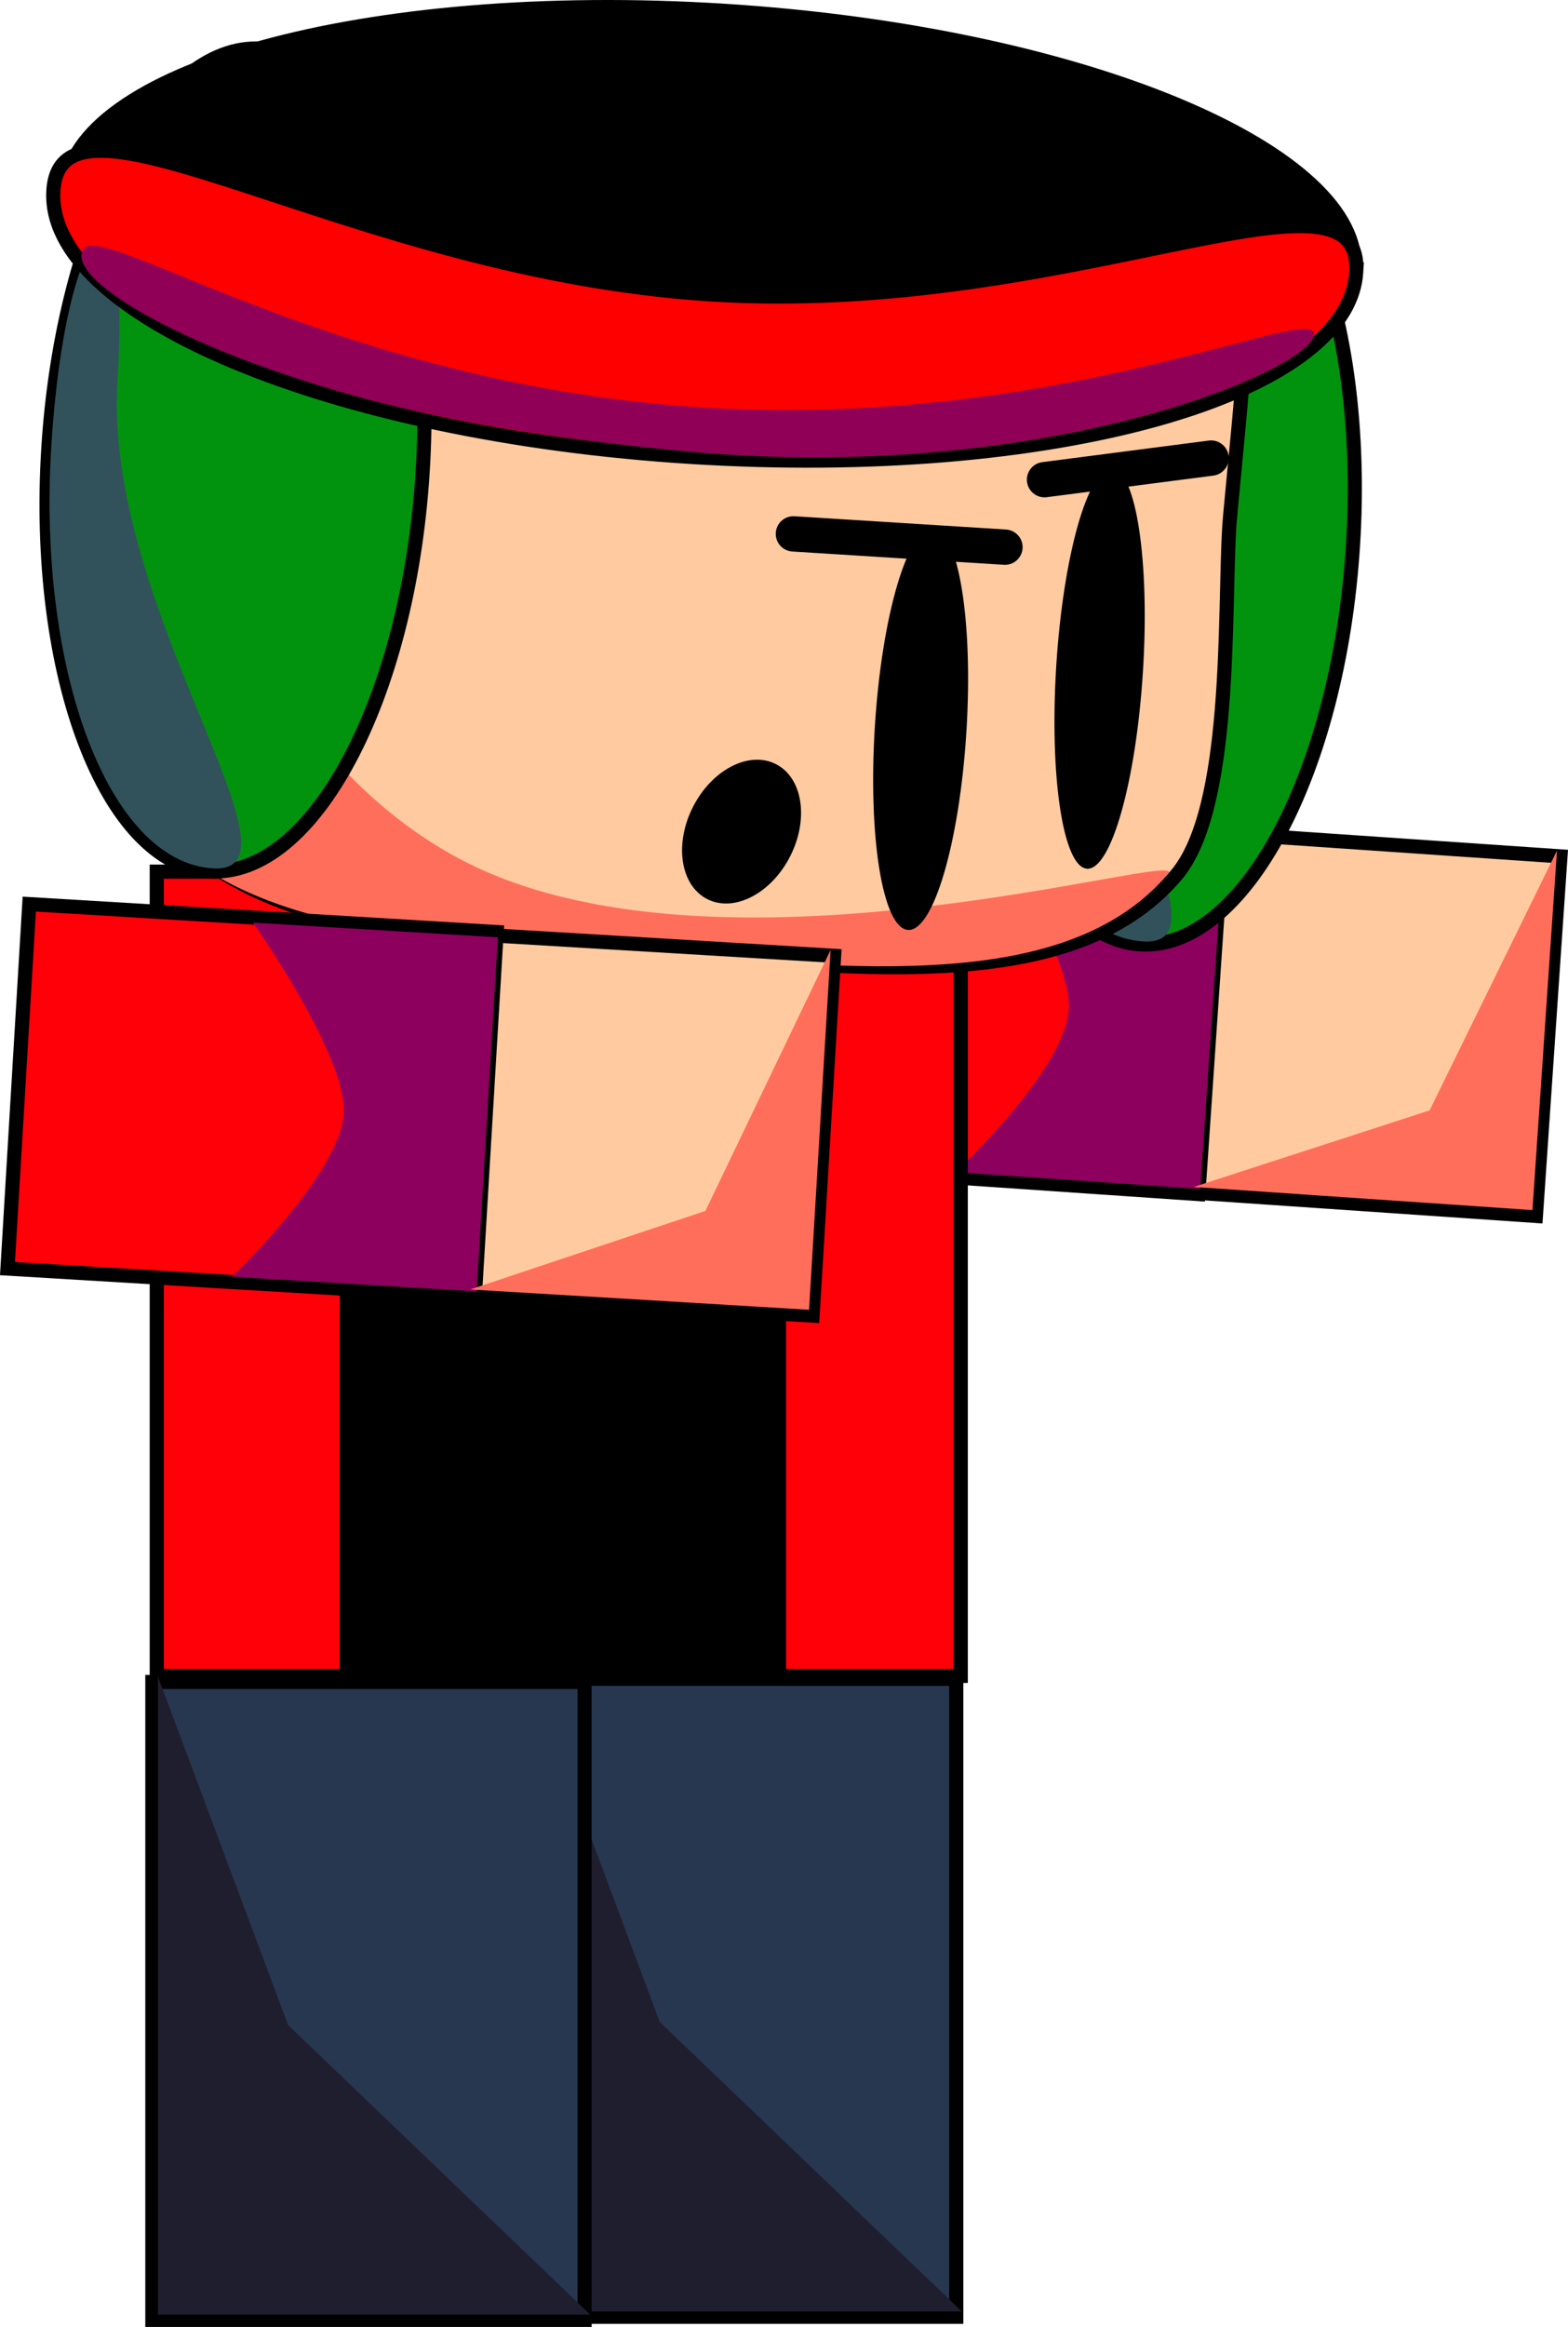 <svg version="1.1" xmlns="http://www.w3.org/2000/svg" xmlns:xlink="http://www.w3.org/1999/xlink" width="221.938" height="329.264" viewBox="0,0,221.938,329.264"><g transform="translate(-242.274,-16.316)"><g data-paper-data="{&quot;isPaintingLayer&quot;:true}" fill-rule="nonzero" stroke-linejoin="miter" stroke-miterlimit="10" stroke-dasharray="" stroke-dashoffset="0" style="mix-blend-mode: normal"><g data-paper-data="{&quot;index&quot;:null}" stroke="#000000" stroke-linecap="butt"><path d="M459.67,188.371l-47.949,-3.276l3.476,-50.879l47.949,3.276z" fill="#ffcaa0" stroke-width="2"/><g><path d="M411.89,185.275l-66.116,-4.517l3.521,-51.542l66.116,4.517z" fill="#ff0008" stroke-width="2"/><path d="M412.153,184.547l-34.63,-2.366c0,0 15.438,-14.435 16.023,-22.992c0.554,-8.113 -12.601,-27.088 -12.601,-27.088l34.63,2.366c0,0 -1.125,16.472 -1.693,24.773c-0.573,8.391 -1.729,25.306 -1.729,25.306z" fill="#8d005e" stroke-width="0"/></g><path d="M459.181,187.545l-47.949,-3.276l33.39,-10.832l18.034,-36.771z" fill="#ff6e5b" stroke-width="0"/></g><g data-paper-data="{&quot;index&quot;:null}" stroke="#000000" stroke-linecap="butt"><path d="M433.785,93.4c-2.016,32.142 -15.511,57.454 -30.142,56.537c-14.631,-0.918 -24.857,-27.718 -22.841,-59.86c2.016,-32.142 15.511,-57.454 30.142,-56.537c14.631,0.918 24.857,27.718 22.841,59.86z" fill="#01930e" stroke-width="2"/><path d="M390.593,80.622c-2.016,32.142 28.109,69.824 13.478,68.906c-14.631,-0.918 -24.857,-27.718 -22.841,-59.86c2.016,-32.142 11.379,-41.188 9.363,-9.046z" fill="#31525b" stroke-width="0"/></g><g data-paper-data="{&quot;index&quot;:null}" stroke="#000000" stroke-linecap="butt"><path d="M316.445,344.136v-90.271h61.179v90.271z" fill="#273750" stroke-width="2"/><path d="M317.233,343.379v-90.271l18.427,49.316l42.752,40.955z" fill="#1f1e2e" stroke-width="0"/></g><path d="M264.461,253.453v-113.801h113.801v113.801z" data-paper-data="{&quot;index&quot;:null}" fill="#ff0008" stroke="#000000" stroke-width="2" stroke-linecap="butt"/><g data-paper-data="{&quot;index&quot;:null}" stroke="#000000" stroke-linecap="butt"><path d="M263.839,344.58v-90.271h61.179v90.271z" fill="#273750" stroke-width="2"/><path d="M264.627,343.823v-90.271l18.427,49.316l42.752,40.955z" fill="#1f1e2e" stroke-width="0"/></g><g data-paper-data="{&quot;index&quot;:null}" fill="#000000" stroke="#000000" stroke-linecap="butt"><path d="M291.354,252.984v-111.683h61.179v111.683z" stroke-width="2"/><path d="M292.141,252.048v-111.683l18.427,61.013l42.752,50.67z" stroke-width="0"/></g><g data-paper-data="{&quot;index&quot;:null}" stroke="#000000" stroke-linecap="butt"><path d="M256.803,80.726c0.086,-1.374 2.599,-27.271 2.786,-28.617c4.721,-34.021 38.688,-34.381 81.05,-31.724c39.792,2.496 73.88,9.185 77.912,40.79c0.43,3.372 -2.055,26.074 -2.274,29.554c-0.78,12.437 0.489,39.959 -7.492,49.393c-15.177,17.941 -47.483,12.758 -76.344,10.948c-30.515,-1.914 -59.033,-2.72 -71.143,-24.194c-5.366,-9.516 -5.19,-35.068 -4.495,-46.149z" fill="#ffcaa0" stroke-width="2"/><path d="M254.973,80.622c0.086,-1.374 2.599,-27.271 2.786,-28.617c2.682,-19.329 3.059,60.867 49.379,85.741c36.3,19.493 103.684,-1.588 100.475,2.205c-15.177,17.941 -48.141,12.826 -77.002,11.016c-30.515,-1.914 -59.033,-2.72 -71.143,-24.194c-5.366,-9.516 -5.19,-35.068 -4.495,-46.149z" fill="#ff6e5b" stroke-width="0"/></g><g data-paper-data="{&quot;index&quot;:null}" stroke="#000000" stroke-linecap="butt"><path d="M302.098,83.062c-2.016,32.142 -15.511,57.454 -30.142,56.537c-14.631,-0.918 -24.857,-27.718 -22.841,-59.86c2.016,-32.142 15.511,-57.454 30.142,-56.537c14.631,0.918 24.857,27.718 22.841,59.86z" fill="#01930e" stroke-width="2"/><path d="M258.906,70.284c-2.016,32.142 28.109,69.824 13.478,68.906c-14.631,-0.918 -24.857,-27.718 -22.841,-59.86c2.016,-32.142 11.379,-41.188 9.363,-9.046z" fill="#31525b" stroke-width="0"/></g><g data-paper-data="{&quot;index&quot;:null}" stroke-linecap="butt"><path d="M434.983,54.54c-1.106,17.626 -43.281,29.326 -94.202,26.132c-50.92,-3.194 -91.303,-20.072 -90.198,-37.699c1.106,-17.626 43.281,-29.326 94.202,-26.132c50.92,3.194 91.303,20.072 90.198,37.699z" fill="#000000" stroke="none" stroke-width="NaN"/><path d="M434.232,54.838c-1.106,17.626 -43.281,29.326 -94.202,26.132c-50.92,-3.194 -91.303,-20.072 -90.198,-37.699c1.106,-17.626 42.155,11.511 93.075,14.705c50.92,3.194 92.43,-20.764 91.324,-3.138z" fill="#ff0000" stroke="#000000" stroke-width="2"/><path d="M428.281,63.679c-0.304,4.851 -37.745,21.162 -88.576,16.538c-17.788,-1.618 -34.495,-4.301 -48.016,-8.109c-25.102,-7.069 -40.185,-16.615 -37.606,-20.551c2.664,-4.065 36.53,19.203 87.45,22.397c50.92,3.194 87.052,-15.126 86.748,-10.275z" fill="#900056" stroke="#000000" stroke-width="0"/></g><path d="M379.057,119.905c-0.984,15.687 -4.681,28.221 -8.258,27.997c-3.577,-0.224 -5.678,-13.123 -4.694,-28.809c0.984,-15.687 4.681,-28.221 8.258,-27.997c3.577,0.224 5.678,13.123 4.694,28.809z" data-paper-data="{&quot;index&quot;:null}" fill="#000000" stroke="none" stroke-width="0" stroke-linecap="butt"/><path d="M404.048,111.333c-0.98,15.624 -4.521,28.117 -7.91,27.905c-3.388,-0.213 -5.341,-13.051 -4.361,-28.674c0.98,-15.624 4.521,-28.117 7.91,-27.905c3.388,0.213 5.341,13.051 4.361,28.674z" data-paper-data="{&quot;index&quot;:null}" fill="#000000" stroke="none" stroke-width="0" stroke-linecap="butt"/><path d="M384.516,93.738l-29.941,-1.878" fill="none" stroke="#000000" stroke-width="5" stroke-linecap="round"/><path d="M413.693,81.135l-23.571,3.054" fill="none" stroke="#000000" stroke-width="5" stroke-linecap="round"/><g data-paper-data="{&quot;index&quot;:null}" stroke="#000000" stroke-linecap="butt"><path d="M357.289,202.47l-47.975,-2.871l3.046,-50.906l47.975,2.871z" fill="#ffcaa0" stroke-width="2"/><g><path d="M309.484,199.776l-66.152,-3.958l3.086,-51.57l66.152,3.958z" fill="#ff0008" stroke-width="2"/><path d="M309.741,199.047l-34.648,-2.073c0,0 15.315,-14.565 15.828,-23.126c0.486,-8.117 -12.829,-26.981 -12.829,-26.981l34.648,2.073c0,0 -0.986,16.481 -1.483,24.787c-0.502,8.395 -1.515,25.32 -1.515,25.32z" fill="#8d005e" stroke-width="0"/></g><path d="M356.793,201.648l-47.975,-2.871l33.298,-11.114l17.723,-36.922z" fill="#ff6e5b" stroke-width="0"/></g><path d="M340.362,130.487c2.685,-5.274 7.94,-7.982 11.737,-6.049c3.797,1.933 4.699,7.776 2.014,13.05c-2.685,5.274 -7.94,7.982 -11.737,6.049c-3.797,-1.933 -4.699,-7.776 -2.014,-13.05z" fill="#000000" stroke="none" stroke-width="0" stroke-linecap="butt"/></g></g></svg>